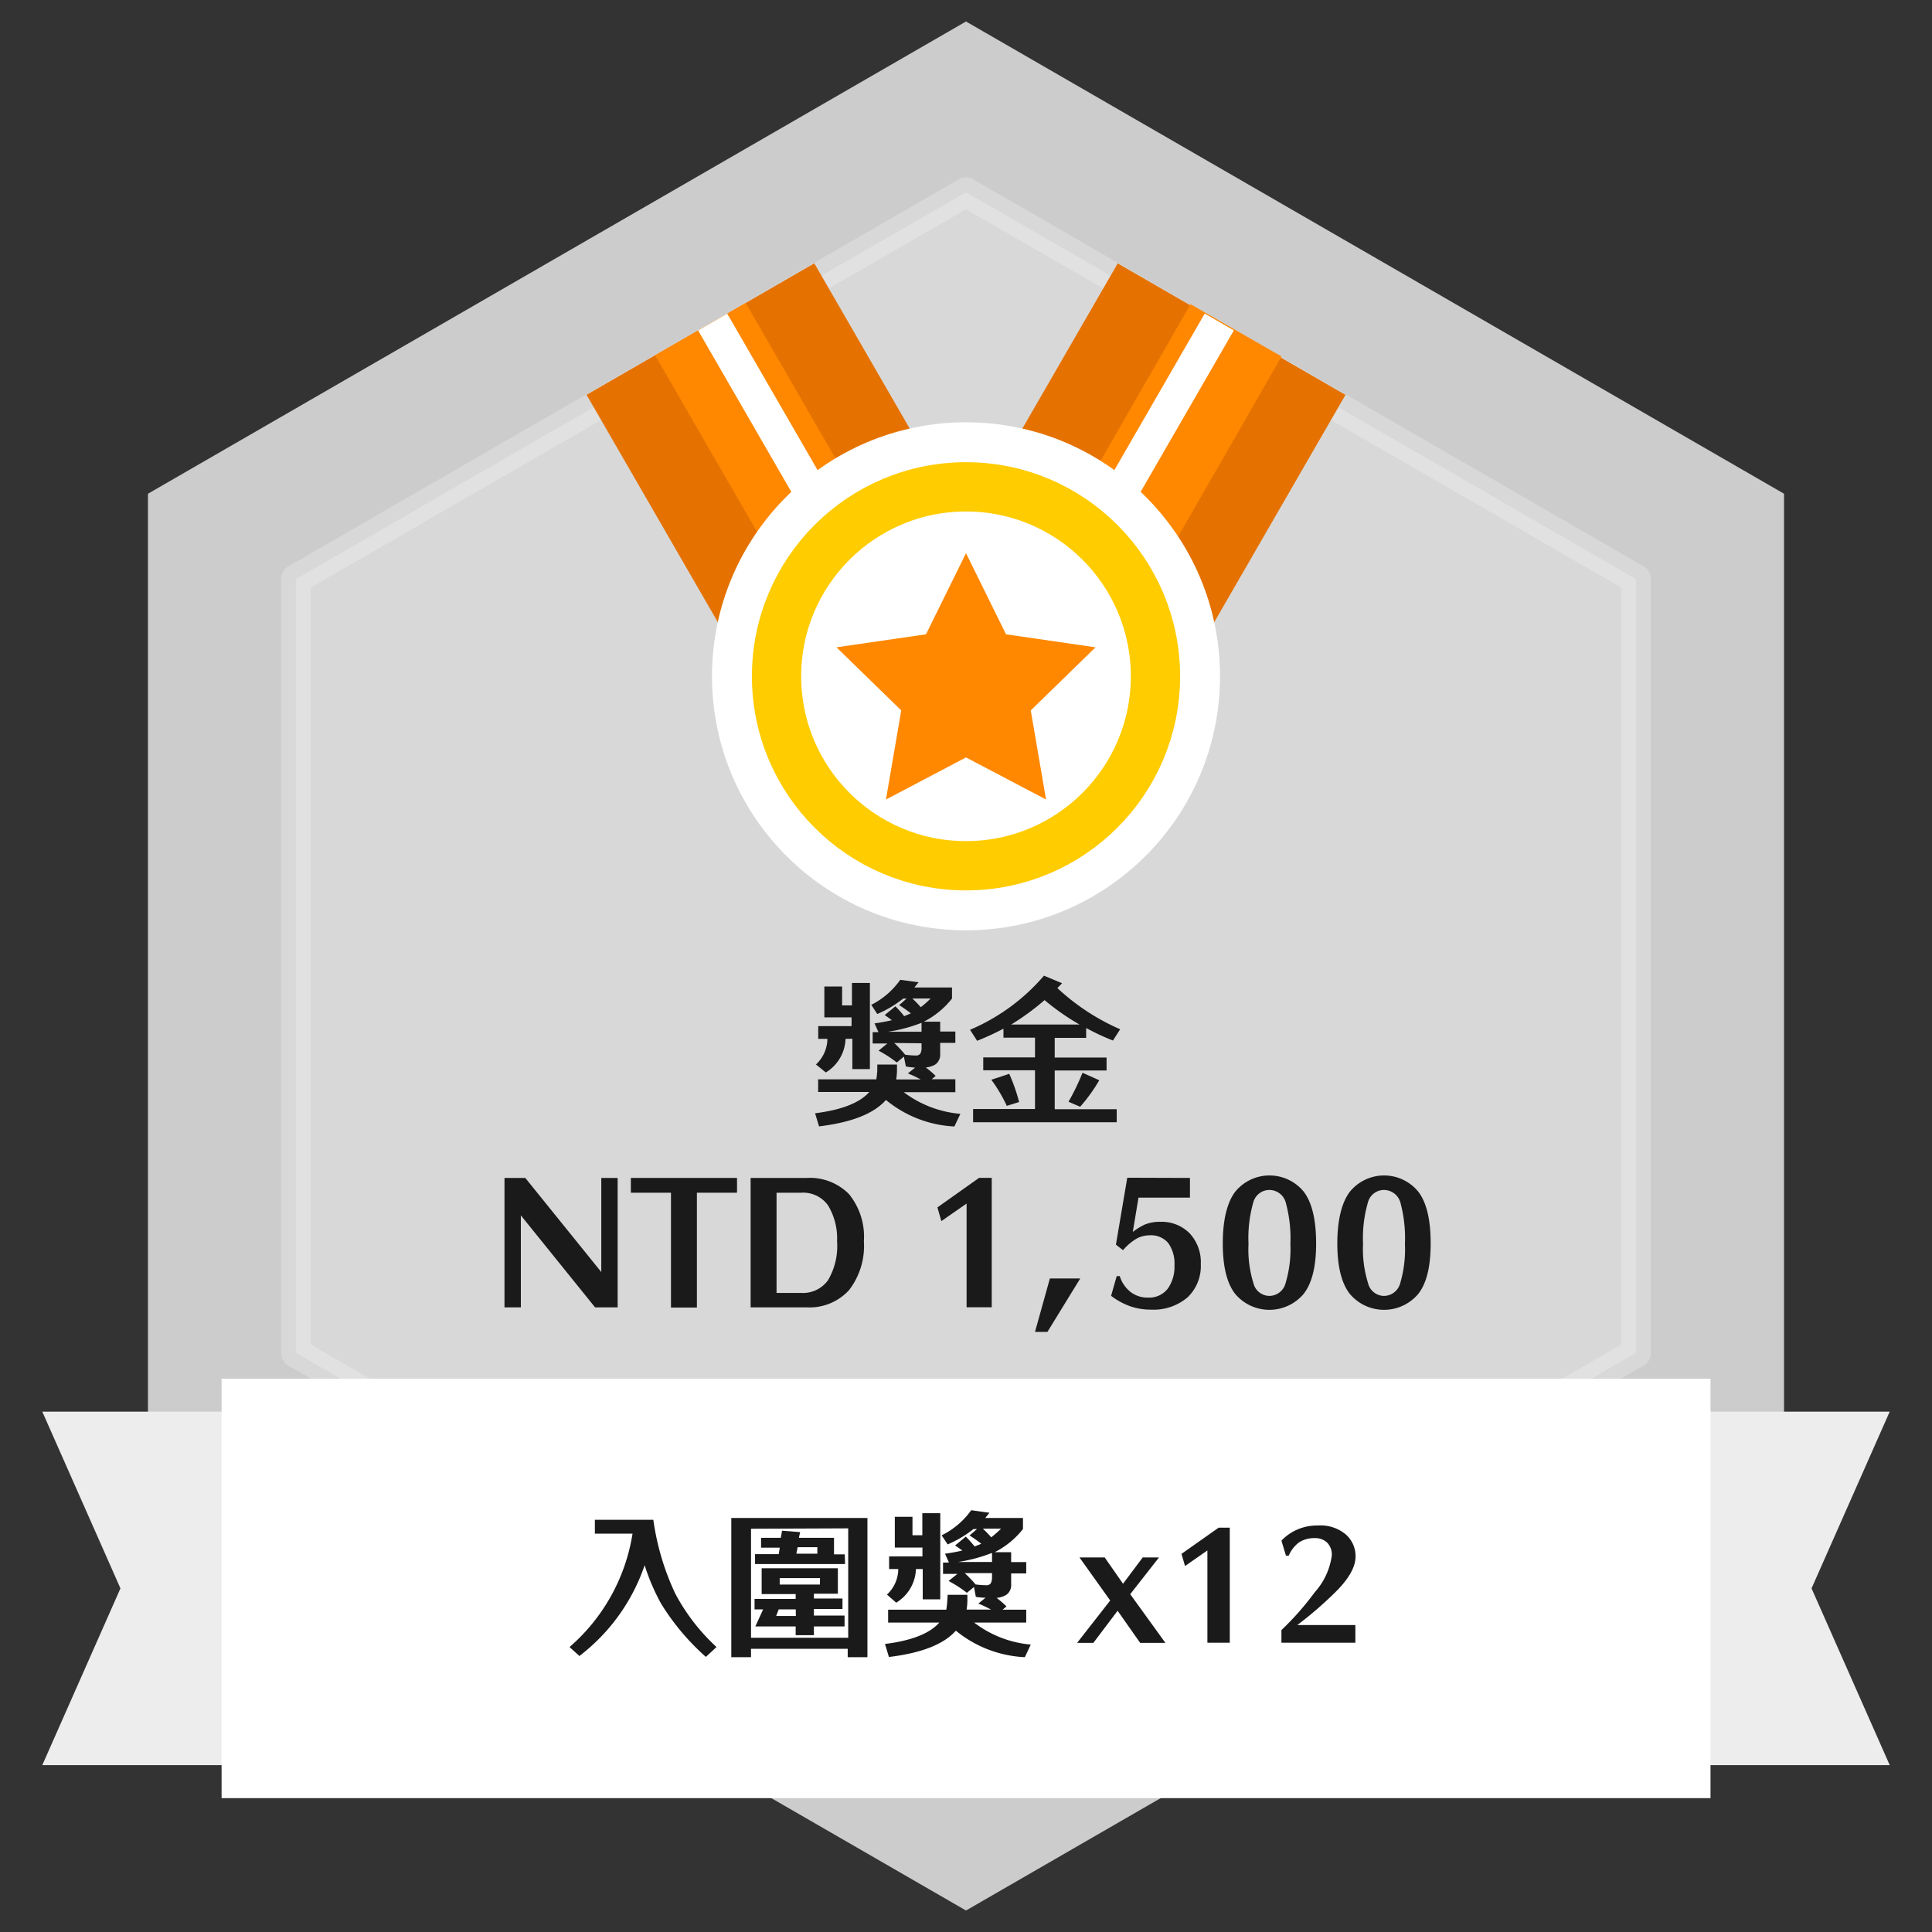 <svg id="圖層_1" data-name="圖層 1" xmlns="http://www.w3.org/2000/svg" viewBox="0 0 196 196"><rect x="0" y="0" width="196" height="196" fill="#333333" stroke="none"/><defs><style>.cls-1{fill:#ccc;}.cls-2,.cls-4,.cls-8,.cls-9{fill:#fff;}.cls-2,.cls-8{stroke:#fff;}.cls-2{stroke-linecap:round;stroke-linejoin:round;stroke-width:3px;opacity:0.23;}.cls-3{fill:#ededed;}.cls-5{fill:#1a1a1a;}.cls-6{fill:#e57200;}.cls-7{fill:#f80;}.cls-8,.cls-9{stroke-miterlimit:10;stroke-width:5px;}.cls-9{stroke:#fc0;}</style></defs><polygon class="cls-1" points="98 2.18 15.01 50.09 15.01 145.91 98 193.82 180.99 145.91 180.99 50.09 98 2.18"/><polygon class="cls-2" points="30.01 137.25 30.01 58.75 98 19.5 165.99 58.75 165.99 137.25 98 176.5 30.01 137.25"/><polygon class="cls-3" points="191.71 179.07 148.1 179.07 148.1 143.21 191.71 143.21 183.78 161.14 191.71 179.07"/><polygon class="cls-3" points="4.29 179.07 47.9 179.07 47.9 143.21 4.29 143.21 12.22 161.14 4.29 179.07"/><rect class="cls-4" x="22.48" y="139.87" width="151.05" height="42.55"/><path class="cls-5" d="M89,108h2v.64a7.8,7.8,0,0,1-.08.87h2.48a10.18,10.18,0,0,0-1.3-.61l.74-.59a8,8,0,0,1-.94-.12l-.2-1-.72.6a11.92,11.92,0,0,0-1.85-1.2l.89-.73H88.53v-1.15h.59l-.4-.89c.63-.08,1.22-.2,1.76-.32-.24-.18-.48-.36-.73-.52l1.09-.89a10.67,10.67,0,0,1,.89,1l.55-.23a.67.67,0,0,0,.12-.06,12.25,12.25,0,0,0-1.18-.83l.75-.66h-.35A11.24,11.24,0,0,1,89,102.87l-.61-.93a8,8,0,0,0,2.94-2.54l1.86.25-.43.53h3.82v1.12a8.59,8.59,0,0,1-2.86,2.35h1.66v1h1.54v1.15H95.38v1.09a1.24,1.24,0,0,1-.46,1.08,2.19,2.19,0,0,1-1,.32c.32.25.68.54,1,.86l-.4.34h2.4v1.31H91.68A11.14,11.14,0,0,0,97.43,113l-.61,1.28a11.79,11.79,0,0,1-6.94-2.69c-1.24,1.4-3.49,2.28-6.79,2.68l-.4-1.33q4.05-.51,5.5-2.16H83V109.5H88.9a8.58,8.58,0,0,0,.1-.87Zm-3.22-2.61a4.15,4.15,0,0,1-2,3.41l-1-.81a3.61,3.61,0,0,0,1.16-2.6h-.93V104.1h3.38v-.89H83.63v-3.13h1.8V102h1V99.72h1.82v8.74H86.47v-3.08Zm7.59-1.58a15.38,15.38,0,0,1-3.3.86h3.42v-.91Zm-2.65,2A13.42,13.42,0,0,1,91.83,107a8.72,8.72,0,0,0,1.07.08.55.55,0,0,0,.47-.19,1.28,1.28,0,0,0,.12-.63v-.42Zm1.84-4.51a10.07,10.07,0,0,1,.85.88,10.11,10.11,0,0,0,1-.88Z"/><path class="cls-5" d="M113.29,113.85H98.72v-1.34H105v-3.93H99.75v-1.31H105v-2h-3.2v-.91a28.08,28.08,0,0,1-2.67,1.23l-.72-1.12a20.31,20.31,0,0,0,7.5-5.49l1.84.77-.48.49a22.58,22.58,0,0,0,6.37,4.18l-.73,1.14a23.36,23.36,0,0,1-2.72-1.27v1H107v2h5.26v1.31H107v3.93h6.29Zm-10.9-4.91a18.82,18.82,0,0,1,1,2.86l-1.25.39a15.41,15.41,0,0,0-1.57-2.65Zm7.13-5a24.27,24.27,0,0,1-3.55-2.48,25.13,25.13,0,0,1-3.39,2.48Zm2,5.65a16.65,16.65,0,0,1-1.94,2.69l-1.18-.51a23.12,23.12,0,0,0,1.42-2.94Z"/><path class="cls-5" d="M52.84,123.3v9.33H51.18V119.5h2.11L61,129.05V119.5h1.66v13.13H60.37Z"/><path class="cls-5" d="M68.07,121H64V119.5H74.77V121H70.7v11.65H68.07Z"/><path class="cls-5" d="M86.12,130.9a5.43,5.43,0,0,1-4.28,1.73H76.15V119.5h5.69a5.58,5.58,0,0,1,4.28,1.63,6.84,6.84,0,0,1,1.52,4.8A7.31,7.31,0,0,1,86.12,130.9ZM84,122.28A3.09,3.09,0,0,0,81.3,121H78.78v10.17h2.55A3.13,3.13,0,0,0,84,129.88a6.81,6.81,0,0,0,.92-3.95A6.48,6.48,0,0,0,84,122.28Z"/><path class="cls-5" d="M98.06,122.1l-2.56,1.78-.4-1.39,4.23-3h1.28v13.13H98.06Z"/><path class="cls-5" d="M106.51,129.7h3.08l-3.33,5.42H105Z"/><path class="cls-5" d="M120.72,119.5v2H115.5l-.58,3.48a6.46,6.46,0,0,1,1.24-.76,4.2,4.2,0,0,1,1.61-.27,4,4,0,0,1,2.88,1.13,4.29,4.29,0,0,1,1.17,3.16,4.38,4.38,0,0,1-1.35,3.38,5.32,5.32,0,0,1-3.75,1.24,6.33,6.33,0,0,1-2-.32,7.07,7.07,0,0,1-2-1.08l.57-2h.31a3.26,3.26,0,0,0,1.11,1.62,2.81,2.81,0,0,0,1.77.56,2.38,2.38,0,0,0,2-.92,3.88,3.88,0,0,0,.67-2.36,3.59,3.59,0,0,0-.63-2.25,2.28,2.28,0,0,0-1.88-.79,2.89,2.89,0,0,0-1.27.3,5.42,5.42,0,0,0-1.44,1.21l-.72-.56,1.15-6.79Z"/><path class="cls-5" d="M132.26,120.89c.84,1.1,1.26,2.86,1.26,5.26s-.44,4.07-1.28,5.13a4.54,4.54,0,0,1-6.92,0c-.84-1.06-1.27-2.77-1.27-5.13s.43-4.16,1.27-5.26a4.49,4.49,0,0,1,6.94,0ZM127.14,122a13.09,13.09,0,0,0-.48,4.18,11.58,11.58,0,0,0,.5,4,1.68,1.68,0,0,0,1.62,1.29,1.72,1.72,0,0,0,1.64-1.29,12.15,12.15,0,0,0,.49-4,13.77,13.77,0,0,0-.47-4.18,1.73,1.73,0,0,0-1.66-1.28A1.7,1.7,0,0,0,127.14,122Z"/><path class="cls-5" d="M143.88,120.89c.85,1.1,1.26,2.86,1.26,5.26s-.43,4.07-1.27,5.13a4.54,4.54,0,0,1-6.92,0c-.84-1.06-1.28-2.77-1.28-5.13s.44-4.16,1.28-5.26a4.48,4.48,0,0,1,6.93,0ZM138.77,122a13,13,0,0,0-.49,4.18,11.53,11.53,0,0,0,.51,4,1.68,1.68,0,0,0,1.62,1.29,1.72,1.72,0,0,0,1.64-1.29,12.2,12.2,0,0,0,.48-4,13.84,13.84,0,0,0-.46-4.18,1.74,1.74,0,0,0-1.66-1.28A1.69,1.69,0,0,0,138.77,122Z"/><rect class="cls-6" x="69.8" y="30.15" width="26.68" height="48.33" transform="translate(182.3 59.78) rotate(150)"/><rect class="cls-7" x="77.84" y="30.15" width="10.61" height="48.33" transform="translate(182.3 59.78) rotate(150)"/><rect class="cls-4" x="82.68" y="29.43" width="3.41" height="48.33" transform="translate(184.26 57.82) rotate(150)"/><rect class="cls-6" x="99.52" y="30.15" width="26.68" height="48.33" transform="translate(42.28 -49.15) rotate(30)"/><rect class="cls-7" x="107.56" y="30.15" width="10.61" height="48.33" transform="matrix(0.87, 0.5, -0.5, 0.87, 42.28, -49.15)"/><rect class="cls-4" x="109.91" y="29.43" width="3.41" height="48.33" transform="translate(41.75 -48.63) rotate(30)"/><circle class="cls-8" cx="98" cy="68.61" r="23.27"/><circle class="cls-9" cx="98" cy="68.61" r="19.22"/><polygon class="cls-7" points="98 56.12 102.06 64.35 111.14 65.67 104.57 72.07 106.12 81.11 98 76.84 89.88 81.11 91.43 72.07 84.86 65.67 93.94 64.35 98 56.12"/><path class="cls-5" d="M57.78,167.09a19.17,19.17,0,0,0,6.39-11.5H60.35v-1.41h5.93a25.94,25.94,0,0,0,2.21,7.46,20.22,20.22,0,0,0,4.2,5.45l-1.08,1a24,24,0,0,1-4.53-5.38,21,21,0,0,1-1.68-3.92A19.51,19.51,0,0,1,58.78,168Z"/><path class="cls-5" d="M88,154v14.12h-2v-.85H76.19v.85h-2V154Zm-11.81,1.09v11.06h9.86V155.05Zm.36,7.12h4.17v-.49H77.27V159.1H85v2.58H82.57v.49h2.9v1.06h-2.9v.67h3.11V165H82.57v.89H80.72V165H76.63l.79-1.73h-.87Zm9.18-3.54H76.6v-1H79l.11-.66H77.21v-1h2l.13-.72,1.83.14-.12.58h3.56v1.68h1.09Zm-5,4.6H79l-.26.67h2Zm2.46-3.17H79.1v.65h4.08Zm-2.4-2.48h2.13v-.66h-2Z"/><path class="cls-5" d="M96.14,161.79h2v.64a5.84,5.84,0,0,1-.08.86h2.48a12.52,12.52,0,0,0-1.29-.61l.73-.59A6.73,6.73,0,0,1,99,162l-.19-1-.72.59a12.08,12.08,0,0,0-1.86-1.2l.9-.72H95.67v-1.15h.6l-.4-.9a17.28,17.28,0,0,0,1.76-.32c-.24-.17-.48-.35-.74-.51l1.09-.9a12.15,12.15,0,0,1,.9,1c.17-.08.36-.14.54-.22a.75.75,0,0,1,.13-.06c-.37-.29-.75-.56-1.19-.84l.76-.65h-.36a11.57,11.57,0,0,1-2.62,1.56l-.61-.92a8.11,8.11,0,0,0,3-2.55l1.85.26-.43.53h3.83v1.12a8.62,8.62,0,0,1-2.87,2.35h1.67v1h1.53v1.15h-1.53v1.09a1.2,1.2,0,0,1-.47,1.07,2.15,2.15,0,0,1-1,.32c.32.26.67.55,1,.87l-.4.33h2.4v1.31H98.83a11,11,0,0,0,5.74,2.23l-.6,1.28a11.91,11.91,0,0,1-7-2.69c-1.23,1.39-3.49,2.27-6.79,2.67l-.4-1.32c2.71-.34,4.53-1.06,5.51-2.17H90.1v-1.31H96a8.39,8.39,0,0,0,.1-.86Zm-3.22-2.61a4.14,4.14,0,0,1-2,3.41l-.94-.82a3.56,3.56,0,0,0,1.15-2.59h-.93V157.9h3.38V157H90.78v-3.12h1.79v1.87h1v-2.24h1.82v8.74H93.61v-3.07Zm7.59-1.59a15.83,15.83,0,0,1-3.3.87h3.43v-.91Zm-2.64,2a11.85,11.85,0,0,1,1.1,1.15,8.72,8.72,0,0,0,1.07.08.51.51,0,0,0,.47-.19,1.33,1.33,0,0,0,.13-.62v-.42Zm1.84-4.51a11.84,11.84,0,0,1,.85.88,11.49,11.49,0,0,0,1-.88Z"/><path class="cls-5" d="M109.51,158h2.56l1.86,2.67,2-2.67h1.65l-2.92,3.73,3.57,4.94h-2.56l-2.29-3.26-2.46,3.26h-1.65l3.36-4.3Z"/><path class="cls-5" d="M122.49,157.29l-2.27,1.58-.36-1.23,3.77-2.66h1.13v11.67h-2.27Z"/><path class="cls-5" d="M130,156.3a4.8,4.8,0,0,1,1.64-1.14,5,5,0,0,1,2.06-.4,4,4,0,0,1,2.82.9,2.93,2.93,0,0,1,1,2.25c0,1.12-.77,2.41-2.29,3.85a38.12,38.12,0,0,1-3.62,3.1h5.89v1.79H130v-1.28a28.92,28.92,0,0,0,3.39-3.85,6.93,6.93,0,0,0,1.72-3.72,1.73,1.73,0,0,0-.48-1.31,1.75,1.75,0,0,0-1.24-.45,2.87,2.87,0,0,0-1.6.43,3.32,3.32,0,0,0-1.05,1.35h-.28Z"/></svg>